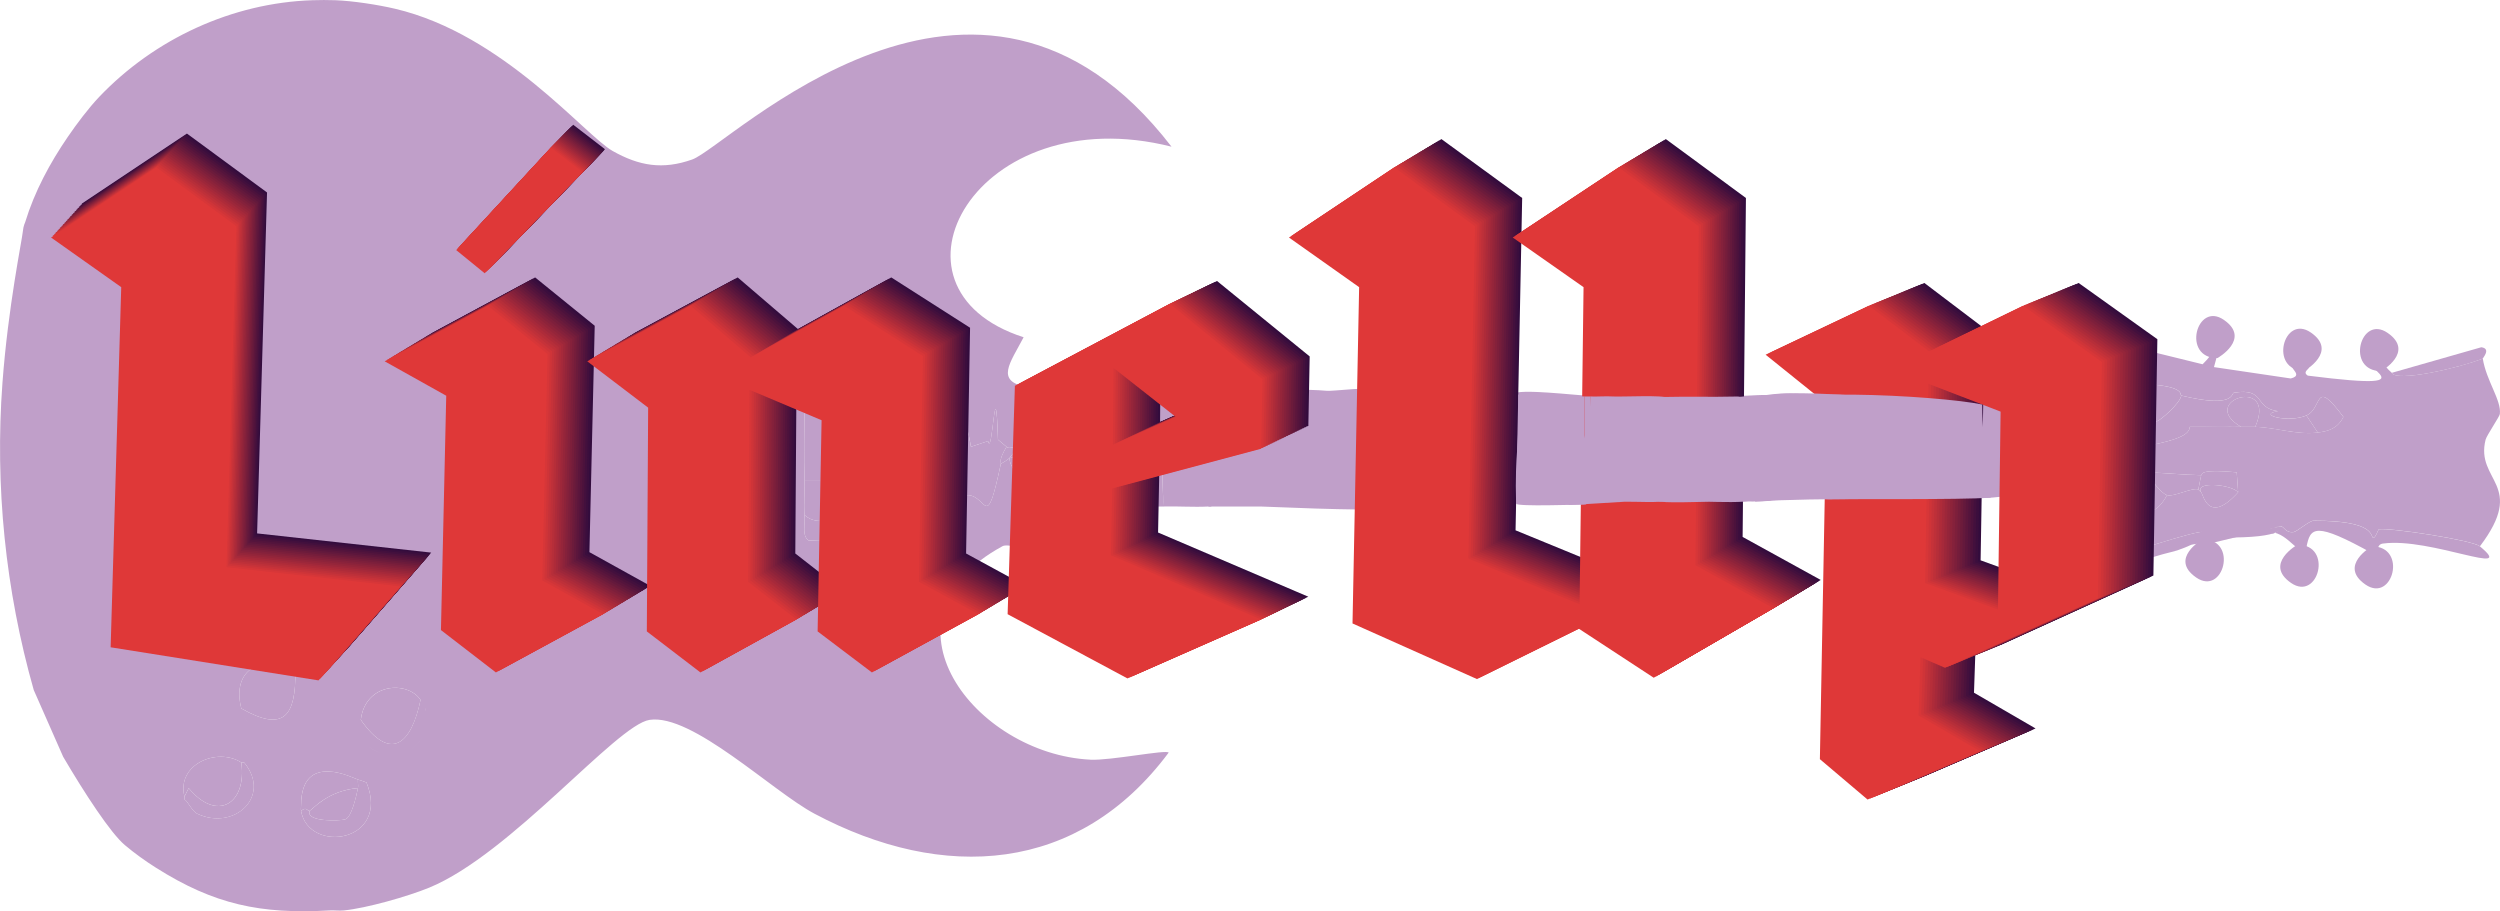 <?xml version="1.0" encoding="UTF-8"?>
<svg id="Layer_2" data-name="Layer 2" xmlns="http://www.w3.org/2000/svg" viewBox="0 0 906.35 330.35">
  <defs>
    <style>
      .cls-1 {
        fill: #54143c;
      }

      .cls-1, .cls-2, .cls-3, .cls-4, .cls-5, .cls-6, .cls-7, .cls-8, .cls-9, .cls-10, .cls-11, .cls-12, .cls-13, .cls-14, .cls-15, .cls-16, .cls-17, .cls-18, .cls-19, .cls-20, .cls-21, .cls-22, .cls-23 {
        stroke-width: 0px;
      }

      .cls-2 {
        fill: #751d3b;
      }

      .cls-3 {
        fill: #c09fc9;
      }

      .cls-4 {
        fill: #43103d;
      }

      .cls-5 {
        fill: #c63239;
      }

      .cls-6 {
        fill: #b62e39;
      }

      .cls-7 {
        fill: #5c163c;
      }

      .cls-8 {
        fill: #ae2b39;
      }

      .cls-9 {
        fill: #95253a;
      }

      .cls-10 {
        fill: #a6293a;
      }

      .cls-11 {
        fill: #3b0e3d;
      }

      .cls-12 {
        fill: #8d233a;
      }

      .cls-13 {
        fill: #cf3438;
      }

      .cls-14 {
        fill: #6c1b3b;
      }

      .cls-15 {
        fill: #d73638;
      }

      .cls-16 {
        fill: #7d1f3b;
      }

      .cls-17 {
        fill: #330c3d;
      }

      .cls-18 {
        fill: #df3838;
      }

      .cls-19 {
        fill: #85213b;
      }

      .cls-20 {
        fill: #4c123c;
      }

      .cls-21 {
        fill: #be3039;
      }

      .cls-22 {
        fill: #9d273a;
      }

      .cls-23 {
        fill: #64193c;
      }
    </style>
  </defs>
  <g id="Layer_1-2" data-name="Layer 1">
    <g>
      <g>
        <path class="cls-3" d="M701.08,144.96v35.06q-15.73.77-31.45,1.55-.26-18.82-.52-37.64l31.97,1.03Z"/>
        <path class="cls-3" d="M733.05,179.5c-5.3-.04-10.9,1.38-16.5,1.03-5.68-.35-11.44,1.19-13.41-1.55v-34.03c.75-1.05,22.5-.61,25.78-.52,8.68.24,6.85,1.02,7.22,1.03-5.95,3.23-1.97,20.97-3.09,34.03Z"/>
        <path class="cls-3" d="M733.05,179.5c1.13-13.06-2.86-30.8,3.09-34.03,4.78.16,2.91,2.05,3.09,2.06v3.09c-.72,6.63.51,13.04,1.03,19.59,0,.05-.18-.25,0,1.03.16,1.18-3.34,2.65,1.03,7.22-3.05,7.14-7.73,1.04-8.25,1.03Z"/>
        <path class="cls-3" d="M667.05,144.96v35.06q-14.18.77-28.36,1.55c-2.34-35.81-10.77-43.41,28.36-36.61Z"/>
        <path class="cls-3" d="M620.64,181.57c-2.14-.04-12.69.49-13.41-.52v-37.12q11.86-.26,23.72-.52c.8.41,11.34-.89,12.03.28.95,1.6-1.4,32.17-.69,37.62-.67.94-19.49.3-21.65.26Z"/>
        <path class="cls-3" d="M387.59,183.63c-4.47.13-9.93.57-14.44,1.03,2.38-19.39-6.03-9.26-7.22-18.56,4.68-1.37,5.03,2.99,6.19,3.09,1.84.17,17.53-23.54,15.47,14.44Z"/>
        <g>
          <path class="cls-3" d="M798.06,197.78c-6.81-11.18,23.92-7.13,28.83-6.93"/>
          <path class="cls-3" d="M864.01,197.04c-2.73.36-1.27,2.98-3.65,3.72-21.25-11.81-22.79-9.66-24.21-2.21-3.55-1.58-1.41,1.45-3.96-.43-.98-.72-3.7-3.62-6.43-4.64-5.02-1.88-1.46,2.42,1.12-2.63,1.33.05,1.55,2.42,4.64,2.06,1.17-.14,5.75-4.12,7.22-4.12,22.79-.05,20.49,5.83,21.66,6.19.76.23,1.78-3.05,2.06-3.09,4.17-.58,33.9,3.94,36.61,6.19,13.82,11.45-17.85-3.32-35.06-1.03Z"/>
          <g>
            <path class="cls-3" d="M799.56,192.91c-1.98-1.5-33.31,9.76-35.06,9.28-.66-.18-4.86-8.01-7.73-11.34-.96-1.11-2.59-5.26-3.61-6.19-2.48-2.26-10.16-4.41-11.86-6.19-4.37-4.57-.87-6.04-1.03-7.22l37.12,1.03c-10.65,8.56.77,21.2,8.25,7.22,2.44.76,9.02-2.83,11.34-2.06.07.02.09.26,1.03,1.03.73.6,2.5,12.08,13.41,0q-.26-3.61-.52-7.22c-14.82-1.41-12.19,1.04-12.89,1.03-6.6-.13-13.02-.85-19.59-1.03-6.14-.17-12.28-1.02-18.56-1.03,1.43-8.98,33.86-7.92,34.03-15.47,4.79.21,9.66-.3,14.44,0,1.56.1,2.84-.05,4.12,0,1.72.06,3.44-.05,5.16,0,7.44.2,15.09,3.02,22.69,2.06,3.82-.48,7.16-1.43,9.28-5.67-10.86-14.52-7.37-3.17-13.41-.52-6.46,2.83-18.23-.33-10.31-1.55-8.94-1.2-4.35-8.56-15.98-6.7-1.03.16.5,5.78-19.08,1.03-.66-.16,1.78-3.13-11.86-4.12-2.82,18.19-11.75,9.48-37.64,11.34h-2.06v-3.09c7.56.4,9.81-1.62,14.44-6.19,1.98-1.96,10.93-15.82,11.34-17.53q16.76,4.12,33.51,8.25c9.01-8.99-3.19-3.06,5.06-2.72,2.06.08,3.6-13.97-.94,3.75q13.92,2.06,27.84,4.12c6.08-1.5-4.58-5.33,4.2-4.72,5.79.4-1.04,1.82,1.98,3.69,51.3,6.47,10.78-4.46,22.02-10.97,1.82-1.05,5.62,7.66,7.66,6.77,2.44-1.07-6.49-3.28.75,3.17,1.59,3.45,24.02-1.63,33-5.16,1.29,8.11,6.8,15.1,6.19,20.11-.12.97-4.76,7.73-5.16,9.28-3.85,15.16,15.01,16.14-2.06,38.67-2.71-2.25-32.44-6.77-36.61-6.19-.28.04-1.3,3.33-2.06,3.09-1.16-.36,1.14-6.24-21.66-6.19-1.46,0-6.05,3.99-7.22,4.12-3.09.36-3.31-2.01-4.64-2.06"/>
            <g>
              <path class="cls-3" d="M794.4,197.52c-.18.05-3.53,1.73-7.22,2.61-17.28,4.13-27.65,13.02-30.42-9.28,2.87,3.33,7.07,11.16,7.73,11.34,1.75.48,33.08-10.78,35.06-9.28,3.01,5.38-.69,3.47-5.16,4.61Z"/>
              <path class="cls-3" d="M900.1,130.01c-8.98,3.52-31.41,8.61-33,5.16q16.24-4.64,32.48-9.28c3.67.52.48,3.92.52,4.12Z"/>
              <path class="cls-3" d="M765.01,123.82c-.42,1.71-9.36,15.57-11.34,17.53-3.17-4.45,7.81-11.57,8.25-20.11,2.38-2.98,4.21-2.01,3.09,2.58Z"/>
              <path class="cls-3" d="M790.79,143.41c-.42,2.85-7.68,9.07-8.77,9.28-1.92.38-37.27.42-39.19,0-.33-.07-1.6-1.42-1.55-2.06,25.89-1.87,34.82,6.85,37.64-11.34,13.64.99,11.2,3.96,11.86,4.12Z"/>
              <path class="cls-3" d="M867.11,178.99c-6.97,17.22-23.02-9.11-3.61-5.67q1.8,2.84,3.61,5.67Z"/>
              <path class="cls-3" d="M839.26,175.89c-10.73,20.98-21.15-10.32-2.58-3.61l2.58,3.61Z"/>
              <path class="cls-3" d="M777.39,172.29h1.03c1.85,1.83,4.92,6.5,7.22,7.22-7.48,13.98-18.9,1.35-8.25-7.22Z"/>
              <path class="cls-3" d="M840.29,156.82q-2.06-3.09-4.12-6.19c6.04-2.65,2.55-14.01,13.41.52-2.12,4.24-5.46,5.19-9.28,5.67Z"/>
              <path class="cls-3" d="M796.98,177.44c-2.32-.77-8.9,2.83-11.34,2.06-2.3-.72-5.37-5.39-7.22-7.22v-1.03c6.58.18,12.99.9,19.59,1.03l-1.03,5.16Z"/>
              <path class="cls-3" d="M877.42,147.02q-1.29,3.35-2.58,6.7c-15.88,2.11-9.73-13.32,2.58-6.7Z"/>
              <path class="cls-3" d="M778.42,172.29h-1.03l-37.12-1.03c-.18-1.28,0-.98,0-1.03,6.53,0,13.06-.01,19.59,0,6.28.01,12.42.86,18.56,1.03v1.03Z"/>
              <g>
                <path class="cls-3" d="M798.01,178.47c-2.48-4.17,11.07-2.82,13.41,0-10.91,12.08-12.67.6-13.41,0Z"/>
                <path class="cls-3" d="M811.42,178.47c-2.34-2.82-15.89-4.17-13.41,0-.94-.77-.96-1.01-1.03-1.03l1.03-5.16c.7.01-1.93-2.45,12.89-1.03q.26,3.61.52,7.22Z"/>
              </g>
            </g>
          </g>
          <g>
            <path class="cls-3" d="M817.61,154.75c8.21-18.64-21.36-9.57-5.16,0-1.28-.05-2.56.1-4.12,0h-14.44c-.17,7.54-32.6,6.49-34.03,15.47-6.53-.01-13.06,0-19.59,0-.52-6.55-1.75-12.96-1.03-19.59h2.06c-.05.65,1.22,1.99,1.55,2.06,1.91.42,37.26.38,39.19,0,1.09-.21,8.35-6.43,8.77-9.28,19.58,4.75,18.05-.87,19.08-1.03,11.64-1.86,7.05,5.5,15.98,6.7-7.92,1.22,3.85,4.38,10.31,1.55q2.06,3.09,4.12,6.19c-7.6.96-15.25-1.86-22.69-2.06Z"/>
            <path class="cls-3" d="M817.61,154.75c-1.72-.05-3.44.06-5.16,0-16.2-9.57,13.36-18.64,5.16,0Z"/>
            <path class="cls-3" d="M793.89,154.75h14.44c-4.78-.3-9.65.21-14.44,0Z"/>
            <path class="cls-3" d="M772.23,155.27c1.35,2.33-28.4,1.79-30.94,1.03,3.8-.07,29.85-2.91,30.94-1.03Z"/>
          </g>
        </g>
        <path class="cls-3" d="M522.68,142.9c-5.67,39.66,11.56,42.99-21.14,40.73-1.91-.85-5.7-42.69,7.22-26.81,2.36-9.4-11.88,3.15-8.77-14.95q11.34.52,22.69,1.03Z"/>
        <path class="cls-3" d="M498.96,149.08c.38,3.3-2.37,25.72-1.03,34.03-29.14,4.65-17.36-4.47-19.59-41.25,17.96-.59,19.36-3.75,20.62,7.22Z"/>
        <g>
          <path class="cls-3" d="M438.12,183.63c-5.45.3-11.13-.16-16.5,0,.69-8.29-4.01-28.13,10.31-21.14-8.92,3.15,6.17,4.08.52-2.58-15.86-4.23-12.84,12.6-12.89,23.72-4.63.15-8.96-.1-13.41,0,.6-8.84-3.78-27.68,10.31-22.17.87-2.72-15.5-10.56-12.37,22.17-5.27.12-10.35-.09-15.47,0,2.19-9.43-.67-32.86-14.44-19.59-1.64-.42-1.96-2.53-4.12-2.06v-1.03c5.48-3.92,3.19-13.74,2.06-20.62,8.28,1.65,90.62-.43,110.47,1.46-.76,35.9,92.15,46.73-25.4,41.85"/>
          <g>
            <path class="cls-3" d="M421.62,183.63c-.69.02-1.38-.02-2.06,0,.05-11.12-2.97-27.95,12.89-23.72,5.66,6.66-9.44,5.73-.52,2.58-14.32-6.98-9.62,12.85-10.31,21.14Z"/>
            <path class="cls-3" d="M406.15,183.63c-.69.01-1.38-.02-2.06,0-3.13-32.73,13.25-24.89,12.37-22.17-14.09-5.51-9.71,13.33-10.31,22.17Z"/>
            <path class="cls-3" d="M388.62,183.63c-.37,0-.81,0-1.03,0,2.06-37.97-13.63-14.27-15.47-14.44.03-1.31,1.36-4.48,2.06-5.16,13.76-13.26,16.63,10.17,14.44,19.59Z"/>
            <path class="cls-3" d="M439.15,183.63c-.97.06-.98,0-1.03,0,1.52-25.86-6.1-33.31,11.34-28.36-15.77-1.17-8.97,6.4-10.31,28.36Z"/>
            <path class="cls-3" d="M405.12,153.21c-2.43,15.23-20.31,4.18-15.98,2.58,5.29,5.34,13.54,6.49,13.92-2.58h2.06Z"/>
          </g>
        </g>
        <path class="cls-3" d="M372.12,169.19c-1.16-.11-1.51-4.46-6.19-3.09.22-.19,2.62-3.8,4.12-4.12,2.16-.46,2.48,1.65,4.12,2.06-.7.67-2.03,3.85-2.06,5.16Z"/>
        <g>
          <path class="cls-3" d="M109.15,293.97c2.1-1.75,2.42.32,3.09,0-1.44,4.11,11.01,3.66,12.89,3.09,2.36-.72,4.04-8.52,4.64-11.34.2-.96-.12-2.1,0-3.09,1.71.45,2.62.95,3.09,1.03,8.82,21.83-21,26.04-23.72,10.31Z"/>
          <path class="cls-3" d="M129.78,285.72c-11,.9-16.46,7.73-17.53,8.25-.67.32-.99-1.75-3.09,0-.11-.65,0-1.39,0-2.06.07-19.83,19.19-9.66,20.62-9.28-.12,1,.2,2.13,0,3.09Z"/>
          <path class="cls-3" d="M112.25,293.97c1.07-.52,6.53-7.34,17.53-8.25-.6,2.82-2.28,10.63-4.64,11.34-1.88.57-14.33,1.02-12.89-3.09Z"/>
          <g>
            <path class="cls-3" d="M66.87,289.85v-1.03q.77-1.55,1.55-3.09c10.1,12.33,21.13,5.9,19.08-9.28h1.03c10.12,12.33-3.74,24.88-17.02,18.56-1.89-.9-3.56-4.75-4.64-5.16Z"/>
            <g>
              <path class="cls-3" d="M59.66,258.91c6.03-5.77,7.8-12.86,1.03-18.56-7.43-6.26-17.07-2.9-19.59,5.16-1.99,6.35.06,7.98,3.09,13.41-1.44-.26-.41,2.43-2.58,2.06-7.84-1.32-14.28-34.57,11.34-30.94,15.65,2.22,18.89,24.08,6.7,28.87Z"/>
              <path class="cls-3" d="M59.66,258.91c-9.18,3.61-9.3,1.12-15.47,0-3.03-5.43-5.08-7.05-3.09-13.41l2.06,2.06v3.09c2.02,6.52,18.08,10.31,17.53-10.31,6.77,5.7,5,12.79-1.03,18.56Z"/>
              <path class="cls-3" d="M43.16,250.66c24.18,6.97,13.14-19.86,0-3.09l-2.06-2.06c2.52-8.06,12.16-11.42,19.59-5.16.55,20.63-15.51,16.83-17.53,10.31Z"/>
              <path class="cls-3" d="M43.16,250.66v-3.09c13.14-16.77,24.18,10.06,0,3.09Z"/>
            </g>
          </g>
          <g>
            <path class="cls-3" d="M309.21,174.35h-17.53c-.24-8.9-.09-17.91,0-26.81,2.02,3.5,8.99.13,18.56,3.09-.01,7.9-1,15.97-1.03,23.72Z"/>
            <path class="cls-3" d="M310.24,187.75c-6.3-.8-13.39,3.65-18.56-1.03-.31-4.06.11-8.28,0-12.37h17.53c0,1.36,1.75,7.56,1.03,13.41Z"/>
            <path class="cls-3" d="M310.24,150.63c-9.57-2.96-16.54.4-18.56-3.09.07-6.77-1.27-10.76-1.03-12.37,4.77,2.02,19.16-.84,20.62,3.09-1.69.36-1.02,6.64-1.03,12.37Z"/>
            <g>
              <path class="cls-3" d="M291.68,186.72c5.17,4.68,12.26.23,18.56,1.03q1.03-.26,2.06-.52c-1.62-8.66-.18-46.69-1.03-48.98-1.46-3.93-15.85-1.07-20.62-3.09-3.47-6.98,32.18-4.3,33-2.58-1.02,16.3.71,32.67,0,48.98-.04.96,1.08,1.1,1.03,2.06-.98,19.17-4.92,10.68-31.45,12.37-2.61-1.79-1.26-5.6-1.55-9.28Z"/>
              <path class="cls-3" d="M320.56,135.68c-3.86,5.58,3.58,60.06-5.67,53.11.45-18.73-4.79-62.36,5.67-53.11Z"/>
              <path class="cls-3" d="M310.24,187.75c.72-5.84-1.04-12.05-1.03-13.41.03-7.75,1.02-15.82,1.03-23.72,0-5.73-.66-12.01,1.03-12.37.85,2.3-.59,40.32,1.03,48.98q-1.03.26-2.06.52Z"/>
            </g>
          </g>
          <g>
            <path class="cls-3" d="M87.5,256.85c-3.79-14.39,7.93-20.19,19.59-13.41.14,16.06-4.07,22.23-19.59,13.41Z"/>
            <path class="cls-3" d="M105.03,249.11q-.77,2.32-1.55,4.64c-26.27,2.9-.75-12.51,1.55-4.64Z"/>
          </g>
          <g>
            <path class="cls-3" d="M130.81,260.97c1.65-13.5,16.96-14.26,21.66-7.22-3.44,16.4-10.97,22.46-21.66,7.22Z"/>
            <path class="cls-3" d="M146.28,255.3q-2.32,3.35-4.64,6.7c-18.4-1.24.18-11.32,4.64-6.7Z"/>
          </g>
          <g>
            <g>
              <path class="cls-3" d="M344.27,180.54c-.23-.15,1.56-1.31-4.12-3.09-1.69-.53-4.06-2.64-2.06,1.03-.53.15-1.4-.07-2.06,0-5.25-14.37,1.05-14.12,5.16-14.44,1.52-.12,7.64-.34,8.25.52-1.11,6.49,4.05,18.28-5.16,15.98Z"/>
              <path class="cls-3" d="M338.09,178.47c-2-3.67.37-1.56,2.06-1.03-.86.02-1.08.75-2.06,1.03Z"/>
              <path class="cls-3" d="M344.27,166.61l-.52,2.58c-7.39-1.19-1.28-6.44.52-2.58Z"/>
            </g>
            <g>
              <path class="cls-3" d="M362.84,168.16c-5.37,25.09-4.81,11.81-11.86,11.34-1.78-.12-.42,5.12-6.7,1.03,9.2,2.3,4.05-9.5,5.16-15.98-.61-.86-6.73-.63-8.25-.52.14-.5,1.92-2.03,2.06-2.06.55-.11,4.9,1.07,5.67,0,1.27-1.76.78-13.48,3.09,0q3.09-1.03,6.19-2.06c1.58,6.65,2.7-28.74,3.61-.52q1.55,1.29,3.09,2.58c-2.98,5.05-1.89,5.4-2.06,6.19Z"/>
              <path class="cls-3" d="M365.93,166.1c-.8.71-2.1,1.54-3.09,2.06.17-.79-.92-1.14,2.06-6.19.95,1.22,4.67-.68,5.16-1.03v1.03c-1.5.32-3.91,3.93-4.12,4.12Z"/>
              <path class="cls-3" d="M359.74,164.55v15.47c-10.47,4.95-12.88-22.43,0-15.47Z"/>
            </g>
          </g>
          <g>
            <path class="cls-3" d="M66.87,288.81c-2.93-11.7,11.89-18,20.62-12.37,2.05,15.18-8.97,21.61-19.08,9.28q-.77,1.55-1.55,3.09Z"/>
            <path class="cls-3" d="M84.41,280.05c.89,9.83-6.15,4.59-5.67,9.8-20.03-5.98,3.33-17.03,5.67-9.8Z"/>
          </g>
          <path class="cls-3" d="M395.32,275.41c-41.79-2.01-80.11-51.02-31.97-77.34,3.32-1.82,10.92,5.47,3.61-12.89.76-1.05,4.71-.36,6.19-.52,2.38-19.39-6.03-9.26-7.22-18.56-.8.71-2.1,1.54-3.09,2.06-5.37,25.09-4.81,11.81-11.86,11.34-1.78-.12-.42,5.12-6.7,1.03-.23-.15,1.56-1.31-4.12-3.09-.86.02-1.08.75-2.06,1.03-.53.15-1.4-.07-2.06,0h0c-5.25-14.37,1.05-14.12,5.16-14.44.14-.5,1.92-2.03,2.06-2.06h0c.55-.11,4.9,1.07,5.67,0,1.27-1.76.78-13.48,3.09,0q3.09-1.03,6.19-2.06c1.58,6.65,2.7-28.74,3.61-.52q1.55,1.29,3.09,2.58c.95,1.22,4.67-.68,5.16-1.03,5.48-3.92,3.19-13.74,2.06-20.62-11.36-2.26-5.97-8.59-1.03-18.05-55.51-17.86-17.12-86.94,53.62-69.09-70.68-91.79-160.52-.07-173.76,4.64-10.73,3.81-19.28,2.32-28.87-3.09-10.05-5.68-39.56-42.33-78.89-51.56-6.21-1.46-15.34-2.86-21.66-3.09-2.72-.1-5.53-.09-8.25,0-29.11.95-57.28,14-77.34,35.06-3.85,4.05-8.16,9.79-11.34,14.44-6.52,9.52-12.09,19.87-15.47,30.94-.01.13-.66,1.18-.88,3.52-.26,2.88-5.32,27.14-7.37,54.74-2.78,37.35,1.06,75.17,11.34,111.37l10.67,24.21c7.83,13.34,17.2,27.66,22.33,31.99,3.61,3.04,7.36,5.73,11.34,8.25,21.06,13.31,37.86,16.88,62.9,15.47,1.7-.1,3.47.17,5.16,0,8.16-.8,23.16-5.06,30.94-8.25,29.58-12.14,67.94-59.04,79.92-60.84,15.49-2.33,44.48,25.89,59.81,34.03,46.66,24.79,95.64,21.78,128.39-22.17-.91-1.16-21.04,2.93-28.36,2.58ZM330.02,149.92c.37.27.71.49,1.04.69-.33-.2-.68-.42-1.04-.69-.68-.5-1.43-1.11-2.24-1.87-.18-1.73,12.76-3.76,3.98-3.7,8.78-.07-4.15,1.97-3.98,3.7.81.75,1.56,1.37,2.24,1.87ZM323.65,132.58c-1.02,16.3.71,32.67,0,48.98-.04.96,1.08,1.1,1.03,2.06-.98,19.17-4.92,10.68-31.45,12.37-2.61-1.79-1.26-5.6-1.55-9.28-.31-4.06.11-8.28,0-12.37-.24-8.9-.09-17.91,0-26.81.07-6.77-1.27-10.76-1.03-12.37-3.47-6.98,32.18-4.3,33-2.58ZM325.53,181.48c3.6-.16,4.39-.2,8.46-.38-4.07.18-4.86.22-8.46.38ZM333.94,151.69s-.06,0-.09-.01c.03,0,.06,0,.09.01ZM340.35,148.57c.1,0,.21,0,.32,0,.89.07,1.58.51,2.15,1.11-.57-.6-1.26-1.05-2.15-1.11-.11,0-.21,0-.32,0ZM349.95,149.6c-1.39,2.59-2.37,3.84-3.13,4.26.76-.42,1.74-1.67,3.13-4.26h0ZM345.01,153.1c-.64-.94-1.25-2.41-2.19-3.42.95,1.01,1.55,2.48,2.19,3.42ZM340.66,182.6h0c.32-1,.25-1.35-.05-1.45.3.1.37.45.05,1.45ZM340.48,181.12s.02,0,.04,0c-.01,0-.02,0-.04,0ZM338.43,181.14c-.23-.05-.46-.14-.69-.27.23.13.46.22.69.27ZM340.3,156.41c-.18.37-.29,1.17-.48,2.06-.06.3-.13.6-.22.91-.34,1.22-.89,2.41-1.99,2.77-.28.09-.58.13-.93.1-.35-.03-.74-.11-1.17-.28-.14-.52-.25-1.02-.34-1.51.09.48.2.98.34,1.51.43.17.82.25,1.17.28.35.03.66-.01.93-.1,1.1-.36,1.65-1.55,1.99-2.77.08-.3.16-.61.22-.91.19-.89.3-1.69.48-2.06.06-.12.12-.2.2-.22-.08.02-.14.09-.2.22ZM340.69,156.27c.07.05.14.13.22.24-.08-.11-.15-.19-.22-.24ZM341.16,156.91c.11.2.23.46.37.75-.13-.29-.26-.55-.37-.75ZM341.86,158.43c.09.21.18.44.28.68-.1-.25-.19-.47-.28-.68ZM343.24,156.3c.68-1.43.7-2.63.3-3.54-.13-.3-.31-.58-.52-.81-.64-.71-1.61-1.12-2.66-1.16,1.05.04,2.02.45,2.66,1.16.21.24.39.51.52.81.39.91.38,2.11-.3,3.54.76.97,2.32.75,3.9-.04-1.58.78-3.14,1-3.9.04ZM347.19,156.24c.25-.13.5-.27.75-.42-.25.15-.5.29-.75.42ZM110.8,254.18c.07-.56.11-1.13.1-1.71,0,.57-.03,1.14-.1,1.71ZM110.86,251.62c-.04-.57-.13-1.15-.25-1.72-.1-.48-.24-.95-.4-1.42.16.47.3.95.4,1.42.12.57.21,1.15.25,1.72ZM107.09,243.44c1.35,1.38,2.31,2.91,2.93,4.51-.62-1.6-1.58-3.13-2.93-4.51.14,16.06-4.07,22.23-19.59,13.41h0c-3.79-14.39,7.93-20.19,19.59-13.41ZM90.21,262.3c-.78-1-1.38-1.86-1.88-3.02.51,1.16,1.1,2.02,1.88,3.02ZM71.51,295c-1.89-.9-3.56-4.75-4.64-5.16v-1.03c-2.93-11.7,11.89-18,20.62-12.37h1.03c10.12,12.33-3.74,24.88-17.02,18.56ZM107.1,261.66c.41-.4.79-.83,1.14-1.27-.35.45-.73.87-1.14,1.27ZM109.15,293.97c-.11-.65,0-1.39,0-2.06.07-19.83,19.19-9.66,20.62-9.28,1.71.45,2.62.95,3.09,1.03,8.82,21.83-21,26.04-23.72,10.31ZM133.18,270.1c-.45-.49-.84-1.03-1.17-1.61-.33-.58-.6-1.2-.81-1.87-.52-1.66-.65-3.56-.4-5.66,1.65-13.5,16.96-14.26,21.66-7.22h0c-3.44,16.4-10.97,22.46-21.66,7.22-.26,2.09-.12,4,.4,5.66.21.66.48,1.29.81,1.87.33.58.72,1.12,1.17,1.61,1.58,1.71,3.89,2.85,6.91,3.25.47.06,1.16.11,1.9.13-.74-.02-1.43-.07-1.9-.13-3.02-.4-5.33-1.53-6.91-3.25ZM148.7,271.96c-1.05.66-2.21,1.15-3.45,1.39-.12.02-.27.04-.42.06.16-.02.3-.04.42-.06,1.24-.24,2.4-.73,3.45-1.39,3.58-2.26,5.95-6.63,6.08-10.98.03-1.02-.06-2.05-.3-3.04-.12-.5-.27-.99-.45-1.46.19.48.34.97.45,1.46.23.99.33,2.02.3,3.04-.13,4.35-2.5,8.73-6.08,10.98Z"/>
        </g>
        <g>
          <path class="cls-3" d="M589.71,181.57c-4.1.21-8.26-.13-12.37,0v-38.16c2.74.1,5.52-.17,8.25,0,2.97.18,18.79-.61,19.59.52v37.12c-.76,1.08-13.05.39-15.47.52Z"/>
          <path class="cls-3" d="M577.33,181.57c-.99.03-1.09,1.03-2.06,1.03v-39.19c.69,0,1.38-.03,2.06,0v38.16Z"/>
          <g>
            <path class="cls-3" d="M593.83,163.52c2.58,7.94-15.6,4.15-4.64-2.58l4.64,2.58Z"/>
            <path class="cls-3" d="M591.77,163.52q-.77,1.8-1.55,3.61c-7.26-2.55-.22-5.89,1.55-3.61Z"/>
          </g>
        </g>
        <g>
          <path class="cls-3" d="M575.27,182.6c-3.35.02-25.03.54-25.78-.52q-.52-19.59-1.03-39.19c1.84-2.16,23,.47,26.81.52v39.19Z"/>
          <g>
            <path class="cls-3" d="M562.89,162.49v4.12c-10.48,6.1-10.55-10.48,0-4.12Z"/>
            <path class="cls-3" d="M561.86,164.55c-3.32,4.13-8.04-1.25-2.58-2.58q1.29,1.29,2.58,2.58Z"/>
          </g>
        </g>
        <g>
          <path class="cls-3" d="M547.43,143.93v38.16q-11.6.26-23.2.52-.26-19.85-.52-39.7l23.72,1.03Z"/>
          <g>
            <path class="cls-3" d="M537.11,164.55q-.77,1.8-1.55,3.61c-13.99,2.06-6.17-11.65,1.55-3.61Z"/>
            <path class="cls-3" d="M535.05,164.55c1.56,2.03-7.19,5.16-4.64-.52l4.64.52Z"/>
          </g>
        </g>
        <path class="cls-3" d="M832.91,197.48s-12.29,6.94-2.34,13.84,15.4-13.89,2.34-13.84Z"/>
        <path class="cls-3" d="M798.53,195.52s-12.29,6.94-2.34,13.84,15.4-13.89,2.34-13.84Z"/>
      </g>
      <path class="cls-3" d="M859.89,198.07s-12.29,6.94-2.34,13.84,15.4-13.89,2.34-13.84Z"/>
      <path class="cls-3" d="M803.92,129.82s12.29-6.94,2.34-13.84-15.4,13.89-2.34,13.84Z"/>
      <path class="cls-3" d="M835.46,134.41s12.29-6.94,2.34-13.84-15.4,13.89-2.34,13.84Z"/>
      <path class="cls-3" d="M863.29,134.54s12.29-6.94,2.34-13.84-15.4,13.89-2.34,13.84Z"/>
    </g>
    <g>
      <g>
        <path class="cls-17" d="M93.21,193.38l63.12,6.96-29.76,34.08-75.36-12,3.84-130.56-25.44-18,38.16-25.44,29.04,21.36-3.6,123.6Z"/>
        <path class="cls-17" d="M183.81,90.82l-10.32-8.4,34.32-37.2,11.52,8.88-35.52,36.72ZM156.57,120.74l37.44-20.16,21.6,17.52-1.92,82.08,22.08,12.24-38.88,21.12-19.92-15.36,1.92-84.96-22.32-12.48Z"/>
        <path class="cls-17" d="M288.81,131.06l-.48,69.6,17.52,13.68-34.8,19.2-19.44-14.88.48-81.12-22.08-16.8,37.44-20.16,21.84,18.72,33.84-18.72,28.56,18.24-1.44,81.84,21.6,11.76-38.64,21.12-19.68-14.88,1.44-76.56-26.16-11.04Z"/>
        <path class="cls-17" d="M420.57,152.98l22.8-10.08-22.56-17.76-.24,27.84ZM441.21,101.86l33.6,27.36-.48,25.2-54,14.4-.48,24.24,54.48,23.28-48.48,21.36-43.44-23.28,2.64-82.8,56.16-29.76Z"/>
        <path class="cls-17" d="M552.57,235.94l-45.12-20.16,2.4-121.92-25.44-18,38.16-25.44,29.28,21.36-2.4,120.48,40.32,16.56,1.44-114.96-25.68-18,38.4-25.44,29.04,21.36-1.2,122.88,28.32,15.6-43.44,25.2-27.12-17.76-36.96,18.24Z"/>
        <path class="cls-17" d="M744.45,212.74l.96-71.76-26.16-10.08-1.2,72.24,26.4,9.6ZM682.29,138.1l-22.08-17.76,37.44-17.76,21.84,16.56,34.08-16.56,28.56,20.4-1.44,85.68-55.44,25.2-8.88-3.84-.72,21.12,22.32,12.96-40.8,17.52-17.28-14.64,2.4-128.88Z"/>
      </g>
      <g>
        <polygon class="cls-11" points="92.69 193.96 155.81 200.92 126.05 235 50.69 223 54.53 92.44 29.09 74.44 67.25 49 96.29 70.36 92.69 193.96"/>
        <path class="cls-11" d="M183.43,91.21l-10.32-8.4,34.32-37.2,11.52,8.88-35.52,36.72ZM155.76,121.22l37.44-20.16,21.6,17.52-1.92,82.08,22.08,12.24-38.88,21.12-19.92-15.36,1.92-84.96-22.32-12.48Z"/>
        <polygon class="cls-11" points="288 131.54 287.52 201.15 305.04 214.83 270.24 234.03 250.79 219.15 251.27 138.03 229.19 121.22 266.63 101.06 288.48 119.79 322.32 101.06 350.88 119.3 349.44 201.15 371.04 212.91 332.4 234.03 312.72 219.15 314.16 142.59 288 131.54"/>
        <path class="cls-11" d="M419.75,153.37l22.8-10.08-22.56-17.76-.24,27.84ZM440.4,102.25l33.6,27.36-.48,25.2-54,14.4-.48,24.24,54.48,23.28-48.48,21.36-43.44-23.28,2.64-82.8,56.16-29.76Z"/>
        <polygon class="cls-11" points="551.75 236.43 506.63 216.27 509.03 94.34 483.59 76.34 521.75 50.9 551.03 72.26 548.63 192.75 588.95 209.31 590.39 94.34 564.71 76.34 603.11 50.9 632.15 72.26 630.95 195.15 659.27 210.75 615.83 235.95 588.71 218.19 551.75 236.43"/>
        <path class="cls-11" d="M743.49,213.13l.96-71.76-26.16-10.08-1.2,72.24,26.4,9.6ZM681.33,138.49l-22.08-17.76,37.44-17.76,21.84,16.56,34.08-16.56,28.56,20.4-1.44,85.68-55.44,25.2-8.88-3.84-.72,21.12,22.32,12.96-40.8,17.52-17.28-14.64,2.4-128.88Z"/>
      </g>
      <g>
        <polygon class="cls-4" points="92.16 194.55 155.28 201.51 125.52 235.59 50.16 223.59 54 93.02 28.56 75.02 66.72 49.58 95.76 70.94 92.16 194.55"/>
        <path class="cls-4" d="M183.04,91.6l-10.32-8.4,34.32-37.2,11.52,8.88-35.52,36.72ZM154.94,121.71l37.44-20.16,21.6,17.52-1.92,82.08,22.08,12.24-38.88,21.12-19.92-15.36,1.92-84.96-22.32-12.48Z"/>
        <polygon class="cls-4" points="287.18 132.03 286.7 201.63 304.22 215.32 269.42 234.52 249.98 219.64 250.46 138.51 228.38 121.71 265.82 101.55 287.66 120.27 321.5 101.55 350.06 119.79 348.62 201.63 370.22 213.4 331.58 234.52 311.9 219.64 313.34 143.07 287.18 132.03"/>
        <path class="cls-4" d="M418.94,153.76l22.8-10.08-22.56-17.76-.24,27.84ZM439.58,102.64l33.6,27.36-.48,25.2-54,14.4-.48,24.24,54.48,23.28-48.48,21.36-43.44-23.28,2.64-82.8,56.16-29.76Z"/>
        <polygon class="cls-4" points="550.94 236.92 505.82 216.76 508.22 94.83 482.78 76.83 520.94 51.39 550.22 72.75 547.82 193.24 588.14 209.8 589.58 94.83 563.9 76.83 602.3 51.39 631.34 72.75 630.14 195.63 658.46 211.24 615.02 236.44 587.9 218.68 550.94 236.92"/>
        <path class="cls-4" d="M742.53,213.53l.96-71.76-26.16-10.08-1.2,72.24,26.4,9.6ZM680.37,138.88l-22.08-17.76,37.44-17.76,21.84,16.56,34.08-16.56,28.56,20.4-1.44,85.68-55.44,25.2-8.88-3.84-.72,21.12,22.32,12.96-40.8,17.52-17.28-14.64,2.4-128.88Z"/>
      </g>
      <g>
        <polygon class="cls-20" points="91.63 195.13 154.75 202.09 124.99 236.17 49.63 224.17 53.47 93.61 28.03 75.61 66.19 50.17 95.23 71.53 91.63 195.13"/>
        <path class="cls-20" d="M182.65,92l-10.32-8.4,34.32-37.2,11.52,8.88-35.52,36.72ZM154.13,122.2l37.44-20.16,21.6,17.52-1.92,82.08,22.08,12.24-38.88,21.12-19.92-15.36,1.92-84.96-22.32-12.48Z"/>
        <polygon class="cls-20" points="286.37 132.52 285.89 202.12 303.41 215.8 268.61 235 249.17 220.12 249.65 139 227.57 122.2 265.01 102.04 286.85 120.76 320.69 102.04 349.25 120.28 347.81 202.12 369.41 213.88 330.77 235 311.09 220.12 312.53 143.56 286.37 132.52"/>
        <path class="cls-20" d="M418.13,154.16l22.8-10.08-22.56-17.76-.24,27.84ZM438.77,103.04l33.6,27.36-.48,25.2-54,14.4-.48,24.24,54.48,23.28-48.48,21.36-43.44-23.28,2.64-82.8,56.16-29.76Z"/>
        <polygon class="cls-20" points="550.12 237.4 505 217.24 507.4 95.32 481.96 77.32 520.12 51.88 549.4 73.24 547 193.72 587.32 210.28 588.76 95.32 563.08 77.32 601.48 51.88 630.52 73.24 629.32 196.12 657.65 211.72 614.2 236.92 587.08 219.16 550.12 237.4"/>
        <path class="cls-20" d="M741.57,213.92l.96-71.76-26.16-10.08-1.2,72.24,26.4,9.6ZM679.41,139.28l-22.08-17.76,37.44-17.76,21.84,16.56,34.08-16.56,28.56,20.4-1.44,85.68-55.44,25.2-8.88-3.84-.72,21.12,22.32,12.96-40.8,17.52-17.28-14.64,2.4-128.88Z"/>
      </g>
      <g>
        <polygon class="cls-1" points="91.1 195.71 154.22 202.67 124.46 236.75 49.1 224.75 52.94 94.19 27.5 76.19 65.66 50.75 94.7 72.11 91.1 195.71"/>
        <path class="cls-1" d="M182.27,92.39l-10.32-8.4,34.32-37.2,11.52,8.88-35.52,36.72ZM153.31,122.69l37.44-20.16,21.6,17.52-1.92,82.08,22.08,12.24-38.88,21.12-19.92-15.36,1.92-84.96-22.32-12.48Z"/>
        <polygon class="cls-1" points="285.55 133.01 285.07 202.61 302.59 216.29 267.79 235.49 248.35 220.61 248.83 139.49 226.75 122.69 264.19 102.53 286.03 121.25 319.87 102.53 348.43 120.77 346.99 202.61 368.59 214.37 329.95 235.49 310.27 220.61 311.71 144.05 285.55 133.01"/>
        <path class="cls-1" d="M417.31,154.55l22.8-10.08-22.56-17.76-.24,27.84ZM437.95,103.43l33.6,27.36-.48,25.2-54,14.4-.48,24.24,54.48,23.28-48.48,21.36-43.44-23.28,2.64-82.8,56.16-29.76Z"/>
        <polygon class="cls-1" points="549.31 237.89 504.19 217.73 506.59 95.81 481.15 77.81 519.31 52.37 548.59 73.73 546.19 194.21 586.51 210.77 587.95 95.81 562.27 77.81 600.67 52.37 629.71 73.73 628.51 196.61 656.83 212.21 613.39 237.41 586.27 219.65 549.31 237.89"/>
        <path class="cls-1" d="M740.62,214.31l.96-71.76-26.16-10.08-1.2,72.24,26.4,9.6ZM678.46,139.67l-22.08-17.76,37.44-17.76,21.84,16.56,34.08-16.56,28.56,20.4-1.44,85.68-55.44,25.2-8.88-3.84-.72,21.12,22.32,12.96-40.8,17.52-17.28-14.64,2.4-128.88Z"/>
      </g>
      <g>
        <polygon class="cls-7" points="90.57 196.3 153.69 203.26 123.93 237.34 48.57 225.34 52.41 94.77 26.97 76.77 65.13 51.33 94.17 72.69 90.57 196.3"/>
        <path class="cls-7" d="M181.88,92.78l-10.32-8.4,34.32-37.2,11.52,8.88-35.52,36.72ZM152.5,123.18l37.44-20.16,21.6,17.52-1.92,82.08,22.08,12.24-38.88,21.12-19.92-15.36,1.92-84.96-22.32-12.48Z"/>
        <polygon class="cls-7" points="284.74 133.5 284.26 203.1 301.78 216.78 266.98 235.98 247.54 221.1 248.02 139.98 225.94 123.18 263.38 103.02 285.22 121.74 319.06 103.02 347.62 121.26 346.18 203.1 367.78 214.86 329.14 235.98 309.46 221.1 310.9 144.54 284.74 133.5"/>
        <path class="cls-7" d="M416.5,154.94l22.8-10.08-22.56-17.76-.24,27.84ZM437.14,103.82l33.6,27.36-.48,25.2-54,14.4-.48,24.24,54.48,23.28-48.48,21.36-43.44-23.28,2.64-82.8,56.16-29.76Z"/>
        <polygon class="cls-7" points="548.49 238.38 503.37 218.22 505.77 96.3 480.33 78.3 518.49 52.86 547.77 74.22 545.37 194.7 585.69 211.26 587.13 96.3 561.45 78.3 599.85 52.86 628.89 74.22 627.7 197.1 656.02 212.7 612.57 237.9 585.45 220.14 548.49 238.38"/>
        <path class="cls-7" d="M739.66,214.7l.96-71.76-26.16-10.08-1.2,72.24,26.4,9.6ZM677.5,140.06l-22.08-17.76,37.44-17.76,21.84,16.56,34.08-16.56,28.56,20.4-1.44,85.68-55.44,25.2-8.88-3.84-.72,21.12,22.32,12.96-40.8,17.52-17.28-14.64,2.4-128.88Z"/>
      </g>
      <g>
        <polygon class="cls-23" points="90.04 196.88 153.16 203.84 123.4 237.92 48.04 225.92 51.88 95.36 26.44 77.36 64.6 51.92 93.64 73.28 90.04 196.88"/>
        <path class="cls-23" d="M181.5,93.18l-10.32-8.4,34.32-37.2,11.52,8.88-35.52,36.72ZM151.68,123.67l37.44-20.16,21.6,17.52-1.92,82.08,22.08,12.24-38.88,21.12-19.92-15.36,1.92-84.96-22.32-12.48Z"/>
        <polygon class="cls-23" points="283.92 133.99 283.44 203.59 300.96 217.27 266.16 236.47 246.72 221.59 247.2 140.47 225.12 123.67 262.56 103.51 284.4 122.23 318.24 103.51 346.8 121.75 345.36 203.59 366.96 215.35 328.32 236.47 308.64 221.59 310.08 145.03 283.92 133.99"/>
        <path class="cls-23" d="M415.68,155.34l22.8-10.08-22.56-17.76-.24,27.84ZM436.32,104.22l33.6,27.36-.48,25.2-54,14.4-.48,24.24,54.48,23.28-48.48,21.36-43.44-23.28,2.64-82.8,56.16-29.76Z"/>
        <polygon class="cls-23" points="547.68 238.87 502.56 218.71 504.96 96.79 479.52 78.79 517.68 53.35 546.96 74.71 544.56 195.19 584.88 211.75 586.32 96.79 560.64 78.79 599.04 53.35 628.08 74.71 626.88 197.59 655.2 213.19 611.76 238.39 584.64 220.63 547.68 238.87"/>
        <path class="cls-23" d="M738.7,215.1l.96-71.76-26.16-10.08-1.2,72.24,26.4,9.6ZM676.54,140.46l-22.08-17.76,37.44-17.76,21.84,16.56,34.08-16.56,28.56,20.4-1.44,85.68-55.44,25.2-8.88-3.84-.72,21.12,22.32,12.96-40.8,17.52-17.28-14.64,2.4-128.88Z"/>
      </g>
      <g>
        <polygon class="cls-14" points="89.51 197.46 152.63 204.42 122.87 238.5 47.51 226.5 51.35 95.94 25.91 77.94 64.07 52.5 93.11 73.86 89.51 197.46"/>
        <path class="cls-14" d="M181.11,93.57l-10.32-8.4,34.32-37.2,11.52,8.88-35.52,36.72ZM150.87,124.15l37.44-20.16,21.6,17.52-1.92,82.08,22.08,12.24-38.88,21.12-19.92-15.36,1.92-84.96-22.32-12.48Z"/>
        <polygon class="cls-14" points="283.11 134.48 282.63 204.08 300.15 217.76 265.35 236.96 245.91 222.08 246.39 140.96 224.31 124.15 261.75 103.99 283.59 122.72 317.43 103.99 345.99 122.23 344.55 204.08 366.15 215.84 327.51 236.96 307.83 222.08 309.27 145.52 283.11 134.48"/>
        <path class="cls-14" d="M414.87,155.73l22.8-10.08-22.56-17.76-.24,27.84ZM435.51,104.61l33.6,27.36-.48,25.2-54,14.4-.48,24.24,54.48,23.28-48.48,21.36-43.44-23.28,2.64-82.8,56.16-29.76Z"/>
        <polygon class="cls-14" points="546.86 239.36 501.74 219.2 504.14 97.27 478.7 79.27 516.86 53.83 546.14 75.19 543.74 195.68 584.07 212.24 585.5 97.27 559.82 79.27 598.23 53.83 627.27 75.19 626.07 198.08 654.39 213.68 610.95 238.88 583.83 221.12 546.86 239.36"/>
        <path class="cls-14" d="M737.75,215.49l.96-71.76-26.16-10.08-1.2,72.24,26.4,9.6ZM675.58,140.85l-22.08-17.76,37.44-17.76,21.84,16.56,34.08-16.56,28.56,20.4-1.44,85.68-55.44,25.2-8.88-3.84-.72,21.12,22.32,12.96-40.8,17.52-17.28-14.64,2.4-128.88Z"/>
      </g>
      <g>
        <polygon class="cls-2" points="88.98 198.05 152.11 205.01 122.35 239.09 46.98 227.09 50.82 96.53 25.38 78.52 63.54 53.08 92.58 74.44 88.98 198.05"/>
        <path class="cls-2" d="M180.72,93.96l-10.32-8.4,34.32-37.2,11.52,8.88-35.52,36.72ZM150.05,124.64l37.44-20.16,21.6,17.52-1.92,82.08,22.08,12.24-38.88,21.12-19.92-15.36,1.92-84.96-22.32-12.48Z"/>
        <polygon class="cls-2" points="282.29 134.96 281.81 204.56 299.33 218.25 264.53 237.45 245.09 222.57 245.57 141.44 223.49 124.64 260.93 104.48 282.77 123.2 316.61 104.48 345.17 122.72 343.73 204.56 365.33 216.33 326.69 237.45 307.01 222.57 308.45 146 282.29 134.96"/>
        <path class="cls-2" d="M414.05,156.12l22.8-10.08-22.56-17.76-.24,27.84ZM434.69,105l33.6,27.36-.48,25.2-54,14.4-.48,24.24,54.48,23.28-48.48,21.36-43.44-23.28,2.64-82.8,56.16-29.76Z"/>
        <polygon class="cls-2" points="546.05 239.85 500.93 219.69 503.33 97.76 477.89 79.76 516.05 54.32 545.33 75.68 542.93 196.17 583.25 212.73 584.69 97.76 559.01 79.76 597.41 54.32 626.45 75.68 625.25 198.56 653.57 214.17 610.13 239.37 583.01 221.61 546.05 239.85"/>
        <path class="cls-2" d="M736.79,215.88l.96-71.76-26.16-10.08-1.2,72.24,26.4,9.6ZM674.63,141.24l-22.08-17.76,37.44-17.76,21.84,16.56,34.08-16.56,28.56,20.4-1.44,85.68-55.44,25.2-8.88-3.84-.72,21.12,22.32,12.96-40.8,17.52-17.28-14.64,2.4-128.88Z"/>
      </g>
      <g>
        <polygon class="cls-16" points="88.46 198.63 151.58 205.59 121.82 239.67 46.45 227.67 50.29 97.11 24.85 79.11 63.01 53.67 92.06 75.03 88.46 198.63"/>
        <path class="cls-16" d="M180.34,94.35l-10.32-8.4,34.32-37.2,11.52,8.88-35.52,36.72ZM149.24,125.13l37.44-20.16,21.6,17.52-1.92,82.08,22.08,12.24-38.88,21.12-19.92-15.36,1.92-84.96-22.32-12.48Z"/>
        <polygon class="cls-16" points="281.48 135.45 281 205.05 298.52 218.73 263.72 237.93 244.28 223.05 244.76 141.93 222.68 125.13 260.12 104.97 281.96 123.69 315.8 104.97 344.36 123.21 342.92 205.05 364.52 216.81 325.88 237.93 306.2 223.05 307.64 146.49 281.48 135.45"/>
        <path class="cls-16" d="M413.24,156.52l22.8-10.08-22.56-17.76-.24,27.84ZM433.88,105.39l33.6,27.36-.48,25.2-54,14.4-.48,24.24,54.48,23.28-48.48,21.36-43.44-23.28,2.64-82.8,56.16-29.76Z"/>
        <polygon class="cls-16" points="545.24 240.33 500.11 220.17 502.51 98.25 477.07 80.25 515.23 54.81 544.52 76.17 542.12 196.65 582.44 213.21 583.88 98.25 558.2 80.25 596.6 54.81 625.64 76.17 624.44 199.05 652.76 214.65 609.32 239.85 582.2 222.09 545.24 240.33"/>
        <path class="cls-16" d="M735.83,216.28l.96-71.76-26.16-10.08-1.2,72.24,26.4,9.6ZM673.67,141.64l-22.08-17.76,37.44-17.76,21.84,16.56,34.08-16.56,28.56,20.4-1.44,85.68-55.44,25.2-8.88-3.84-.72,21.12,22.32,12.96-40.8,17.52-17.28-14.64,2.4-128.88Z"/>
      </g>
      <g>
        <polygon class="cls-19" points="87.93 199.21 151.05 206.17 121.29 240.26 45.93 228.26 49.77 97.69 24.33 79.69 62.49 54.25 91.53 75.61 87.93 199.21"/>
        <path class="cls-19" d="M179.95,94.75l-10.32-8.4,34.32-37.2,11.52,8.88-35.52,36.72ZM148.42,125.62l37.44-20.16,21.6,17.52-1.92,82.08,22.08,12.24-38.88,21.12-19.92-15.36,1.92-84.96-22.32-12.48Z"/>
        <polygon class="cls-19" points="280.66 135.94 280.18 205.54 297.7 219.22 262.9 238.42 243.46 223.54 243.94 142.42 221.86 125.62 259.3 105.46 281.14 124.18 314.99 105.46 343.55 123.7 342.11 205.54 363.71 217.3 325.07 238.42 305.38 223.54 306.82 146.98 280.66 135.94"/>
        <path class="cls-19" d="M412.42,156.91l22.8-10.08-22.56-17.76-.24,27.84ZM433.06,105.79l33.6,27.36-.48,25.2-54,14.4-.48,24.24,54.48,23.28-48.48,21.36-43.44-23.28,2.64-82.8,56.16-29.76Z"/>
        <polygon class="cls-19" points="544.42 240.82 499.3 220.66 501.7 98.74 476.26 80.74 514.42 55.3 543.7 76.66 541.3 197.14 581.62 213.7 583.06 98.74 557.38 80.74 595.78 55.3 624.82 76.66 623.62 199.54 651.94 215.14 608.5 240.34 581.38 222.58 544.42 240.82"/>
        <path class="cls-19" d="M734.87,216.67l.96-71.76-26.16-10.08-1.2,72.24,26.4,9.6ZM672.71,142.03l-22.08-17.76,37.44-17.76,21.84,16.56,34.08-16.56,28.56,20.4-1.44,85.68-55.44,25.2-8.88-3.84-.72,21.12,22.32,12.96-40.8,17.52-17.28-14.64,2.4-128.88Z"/>
      </g>
      <g>
        <polygon class="cls-12" points="87.4 199.8 150.52 206.76 120.76 240.84 45.4 228.84 49.24 98.28 23.8 80.27 61.96 54.84 91 76.19 87.4 199.8"/>
        <path class="cls-12" d="M179.57,95.14l-10.32-8.4,34.32-37.2,11.52,8.88-35.52,36.72ZM147.61,126.11l37.44-20.16,21.6,17.52-1.92,82.08,22.08,12.24-38.88,21.12-19.92-15.36,1.92-84.96-22.32-12.48Z"/>
        <polygon class="cls-12" points="279.85 136.43 279.37 206.03 296.89 219.71 262.09 238.91 242.65 224.03 243.13 142.91 221.05 126.11 258.49 105.95 280.33 124.67 314.17 105.95 342.73 124.19 341.29 206.03 362.89 217.79 324.25 238.91 304.57 224.03 306.01 147.47 279.85 136.43"/>
        <path class="cls-12" d="M411.61,157.3l22.8-10.08-22.56-17.76-.24,27.84ZM432.25,106.18l33.6,27.36-.48,25.2-54,14.4-.48,24.24,54.48,23.28-48.48,21.36-43.44-23.28,2.64-82.8,56.16-29.76Z"/>
        <polygon class="cls-12" points="543.61 241.31 498.48 221.15 500.89 99.23 475.44 81.23 513.6 55.79 542.89 77.15 540.49 197.63 580.81 214.19 582.25 99.23 556.57 81.23 594.97 55.79 624.01 77.15 622.81 200.03 651.13 215.63 607.69 240.83 580.57 223.07 543.61 241.31"/>
        <path class="cls-12" d="M733.92,217.06l.96-71.76-26.16-10.08-1.2,72.24,26.4,9.6ZM671.75,142.42l-22.08-17.76,37.44-17.76,21.84,16.56,34.08-16.56,28.56,20.4-1.44,85.68-55.44,25.2-8.88-3.84-.72,21.12,22.32,12.96-40.8,17.52-17.28-14.64,2.4-128.88Z"/>
      </g>
      <g>
        <polygon class="cls-9" points="86.87 200.38 149.99 207.34 120.23 241.42 44.87 229.42 48.71 98.86 23.27 80.86 61.43 55.42 90.47 76.78 86.87 200.38"/>
        <path class="cls-9" d="M179.18,95.53l-10.32-8.4,34.32-37.2,11.52,8.88-35.52,36.72ZM146.8,126.6l37.44-20.16,21.6,17.52-1.92,82.08,22.08,12.24-38.88,21.12-19.92-15.36,1.92-84.96-22.32-12.48Z"/>
        <polygon class="cls-9" points="279.03 136.92 278.56 206.52 296.08 220.2 261.27 239.4 241.83 224.52 242.31 143.4 220.23 126.6 257.67 106.44 279.52 125.16 313.36 106.44 341.92 124.68 340.48 206.52 362.08 218.28 323.44 239.4 303.76 224.52 305.2 147.96 279.03 136.92"/>
        <path class="cls-9" d="M410.79,157.69l22.8-10.08-22.56-17.76-.24,27.84ZM431.43,106.57l33.6,27.36-.48,25.2-54,14.4-.48,24.24,54.48,23.28-48.48,21.36-43.44-23.28,2.64-82.8,56.16-29.76Z"/>
        <polygon class="cls-9" points="542.79 241.8 497.67 221.64 500.07 99.72 474.63 81.72 512.79 56.28 542.07 77.64 539.67 198.12 579.99 214.68 581.43 99.72 555.75 81.72 594.15 56.28 623.19 77.64 621.99 200.52 650.31 216.12 606.87 241.32 579.75 223.56 542.79 241.8"/>
        <path class="cls-9" d="M732.96,217.46l.96-71.76-26.16-10.08-1.2,72.24,26.4,9.6ZM670.8,142.81l-22.08-17.76,37.44-17.76,21.84,16.56,34.08-16.56,28.56,20.4-1.44,85.68-55.44,25.2-8.88-3.84-.72,21.12,22.32,12.96-40.8,17.52-17.28-14.64,2.4-128.88Z"/>
      </g>
      <g>
        <polygon class="cls-22" points="86.34 200.97 149.46 207.93 119.7 242.01 44.34 230.01 48.18 99.44 22.74 81.44 60.9 56 89.94 77.36 86.34 200.97"/>
        <path class="cls-22" d="M178.79,95.93l-10.32-8.4,34.32-37.2,11.52,8.88-35.52,36.72ZM145.98,127.08l37.44-20.16,21.6,17.52-1.92,82.08,22.08,12.24-38.88,21.12-19.92-15.36,1.92-84.96-22.32-12.48Z"/>
        <polygon class="cls-22" points="278.22 137.41 277.74 207.01 295.26 220.69 260.46 239.89 241.02 225.01 241.5 143.89 219.42 127.08 256.86 106.92 278.7 125.65 312.54 106.92 341.1 125.16 339.66 207.01 361.26 218.77 322.62 239.89 302.94 225.01 304.38 148.45 278.22 137.41"/>
        <path class="cls-22" d="M409.98,158.09l22.8-10.08-22.56-17.76-.24,27.84ZM430.62,106.97l33.6,27.36-.48,25.2-54,14.4-.48,24.24,54.48,23.28-48.48,21.36-43.44-23.28,2.64-82.8,56.16-29.76Z"/>
        <polygon class="cls-22" points="541.98 242.29 496.86 222.13 499.26 100.2 473.81 82.2 511.98 56.76 541.26 78.12 538.86 198.61 579.18 215.17 580.62 100.2 554.94 82.2 593.34 56.76 622.38 78.12 621.18 201.01 649.5 216.61 606.06 241.81 578.94 224.05 541.98 242.29"/>
        <path class="cls-22" d="M732,217.85l.96-71.76-26.16-10.08-1.2,72.24,26.4,9.6ZM669.84,143.21l-22.08-17.76,37.44-17.76,21.84,16.56,34.08-16.56,28.56,20.4-1.44,85.68-55.44,25.2-8.88-3.84-.72,21.12,22.32,12.96-40.8,17.52-17.28-14.64,2.4-128.88Z"/>
      </g>
      <g>
        <polygon class="cls-10" points="85.81 201.55 148.93 208.51 119.17 242.59 43.81 230.59 47.65 100.03 22.21 82.03 60.37 56.59 89.41 77.95 85.81 201.55"/>
        <path class="cls-10" d="M178.41,96.32l-10.32-8.4,34.32-37.2,11.52,8.88-35.52,36.72ZM145.17,127.57l37.44-20.16,21.6,17.52-1.92,82.08,22.08,12.24-38.88,21.12-19.92-15.36,1.92-84.96-22.32-12.48Z"/>
        <polygon class="cls-10" points="277.41 137.89 276.93 207.5 294.45 221.18 259.65 240.38 240.21 225.5 240.68 144.37 218.6 127.57 256.05 107.41 277.89 126.13 311.73 107.41 340.29 125.65 338.85 207.5 360.45 219.26 321.81 240.38 302.13 225.5 303.57 148.93 277.41 137.89"/>
        <path class="cls-10" d="M409.17,158.48l22.8-10.08-22.56-17.76-.24,27.84ZM429.81,107.36l33.6,27.36-.48,25.2-54,14.4-.48,24.24,54.48,23.28-48.48,21.36-43.44-23.28,2.64-82.8,56.16-29.76Z"/>
        <polygon class="cls-10" points="541.16 242.78 496.04 222.62 498.44 100.69 473 82.69 511.16 57.25 540.44 78.61 538.04 199.1 578.36 215.66 579.8 100.69 554.12 82.69 592.52 57.25 621.56 78.61 620.36 201.5 648.68 217.1 605.24 242.3 578.12 224.54 541.16 242.78"/>
        <path class="cls-10" d="M731.04,218.24l.96-71.76-26.16-10.08-1.2,72.24,26.4,9.6ZM668.88,143.6l-22.08-17.76,37.44-17.76,21.84,16.56,34.08-16.56,28.56,20.4-1.44,85.68-55.44,25.2-8.88-3.84-.72,21.12,22.32,12.96-40.8,17.52-17.28-14.64,2.4-128.88Z"/>
      </g>
      <g>
        <polygon class="cls-8" points="85.28 202.13 148.4 209.09 118.64 243.17 43.28 231.17 47.12 100.61 21.68 82.61 59.84 57.17 88.88 78.53 85.28 202.13"/>
        <path class="cls-8" d="M178.02,96.71l-10.32-8.4,34.32-37.2,11.52,8.88-35.52,36.72ZM144.35,128.06l37.44-20.16,21.6,17.52-1.92,82.08,22.08,12.24-38.88,21.12-19.92-15.36,1.92-84.96-22.32-12.48Z"/>
        <polygon class="cls-8" points="276.59 138.38 276.11 207.98 293.63 221.67 258.83 240.86 239.39 225.98 239.87 144.86 217.79 128.06 255.23 107.9 277.07 126.62 310.91 107.9 339.47 126.14 338.03 207.98 359.63 219.74 320.99 240.86 301.31 225.98 302.75 149.42 276.59 138.38"/>
        <path class="cls-8" d="M408.35,158.87l22.8-10.08-22.56-17.76-.24,27.84ZM428.99,107.75l33.6,27.36-.48,25.2-54,14.4-.48,24.24,54.48,23.28-48.48,21.36-43.44-23.28,2.64-82.8,56.16-29.76Z"/>
        <polygon class="cls-8" points="540.35 243.26 495.23 223.1 497.63 101.18 472.19 83.18 510.35 57.74 539.63 79.1 537.23 199.58 577.55 216.14 578.99 101.18 553.31 83.18 591.71 57.74 620.75 79.1 619.55 201.98 647.87 217.58 604.43 242.78 577.31 225.02 540.35 243.26"/>
        <path class="cls-8" d="M730.09,218.64l.96-71.76-26.16-10.08-1.2,72.24,26.4,9.6ZM667.92,143.99l-22.08-17.76,37.44-17.76,21.84,16.56,34.08-16.56,28.56,20.4-1.44,85.68-55.44,25.2-8.88-3.84-.72,21.12,22.32,12.96-40.8,17.52-17.28-14.64,2.4-128.88Z"/>
      </g>
      <g>
        <polygon class="cls-6" points="84.75 202.72 147.87 209.68 118.11 243.76 42.75 231.76 46.59 101.19 21.15 83.19 59.31 57.75 88.35 79.11 84.75 202.72"/>
        <path class="cls-6" d="M177.64,97.11l-10.32-8.4,34.32-37.2,11.52,8.88-35.52,36.72ZM143.54,128.55l37.44-20.16,21.6,17.52-1.92,82.08,22.08,12.24-38.88,21.12-19.92-15.36,1.92-84.96-22.32-12.48Z"/>
        <polygon class="cls-6" points="275.78 138.87 275.3 208.47 292.82 222.15 258.02 241.35 238.58 226.47 239.06 145.35 216.98 128.55 254.42 108.39 276.26 127.11 310.1 108.39 338.66 126.63 337.22 208.47 358.82 220.23 320.18 241.35 300.5 226.47 301.94 149.91 275.78 138.87"/>
        <path class="cls-6" d="M407.54,159.27l22.8-10.08-22.56-17.76-.24,27.84ZM428.18,108.15l33.6,27.36-.48,25.2-54,14.4-.48,24.24,54.48,23.28-48.48,21.36-43.44-23.28,2.64-82.8,56.16-29.76Z"/>
        <polygon class="cls-6" points="539.53 243.75 494.41 223.59 496.81 101.67 471.37 83.67 509.53 58.23 538.81 79.59 536.41 200.07 576.73 216.63 578.17 101.67 552.49 83.67 590.89 58.23 619.93 79.59 618.74 202.47 647.06 218.07 603.61 243.27 576.49 225.51 539.53 243.75"/>
        <path class="cls-6" d="M729.13,219.03l.96-71.76-26.16-10.08-1.2,72.24,26.4,9.6ZM666.97,144.39l-22.08-17.76,37.44-17.76,21.84,16.56,34.08-16.56,28.56,20.4-1.44,85.68-55.44,25.2-8.88-3.84-.72,21.12,22.32,12.96-40.8,17.52-17.28-14.64,2.4-128.88Z"/>
      </g>
      <g>
        <polygon class="cls-21" points="84.22 203.3 147.35 210.26 117.59 244.34 42.22 232.34 46.06 101.78 20.62 83.78 58.78 58.34 87.82 79.7 84.22 203.3"/>
        <path class="cls-21" d="M177.25,97.5l-10.32-8.4,34.32-37.2,11.52,8.88-35.52,36.72ZM142.72,129.04l37.44-20.16,21.6,17.52-1.92,82.08,22.08,12.24-38.88,21.12-19.92-15.36,1.92-84.96-22.32-12.48Z"/>
        <polygon class="cls-21" points="274.96 139.36 274.48 208.96 292 222.64 257.2 241.84 237.76 226.96 238.24 145.84 216.16 129.04 253.6 108.88 275.44 127.6 309.28 108.88 337.84 127.12 336.4 208.96 358 220.72 319.36 241.84 299.68 226.96 301.12 150.4 274.96 139.36"/>
        <path class="cls-21" d="M406.72,159.66l22.8-10.08-22.56-17.76-.24,27.84ZM427.36,108.54l33.6,27.36-.48,25.2-54,14.4-.48,24.24,54.48,23.28-48.48,21.36-43.44-23.28,2.64-82.8,56.16-29.76Z"/>
        <polygon class="cls-21" points="538.72 244.24 493.6 224.08 496 102.16 470.56 84.16 508.72 58.72 538 80.08 535.6 200.56 575.92 217.12 577.36 102.16 551.68 84.16 590.08 58.72 619.12 80.08 617.92 202.96 646.24 218.56 602.8 243.76 575.68 226 538.72 244.24"/>
        <path class="cls-21" d="M728.17,219.42l.96-71.76-26.16-10.08-1.2,72.24,26.4,9.6ZM666.01,144.78l-22.08-17.76,37.44-17.76,21.84,16.56,34.08-16.56,28.56,20.4-1.44,85.68-55.44,25.2-8.88-3.84-.72,21.12,22.32,12.96-40.8,17.52-17.28-14.64,2.4-128.88Z"/>
      </g>
      <g>
        <polygon class="cls-5" points="83.7 203.88 146.82 210.84 117.06 244.92 41.69 232.92 45.53 102.36 20.09 84.36 58.25 58.92 87.3 80.28 83.7 203.88"/>
        <path class="cls-5" d="M176.86,97.89l-10.32-8.4,34.32-37.2,11.52,8.88-35.52,36.72ZM141.91,129.53l37.44-20.16,21.6,17.52-1.92,82.08,22.08,12.24-38.88,21.12-19.92-15.36,1.92-84.96-22.32-12.48Z"/>
        <polygon class="cls-5" points="274.15 139.85 273.67 209.45 291.19 223.13 256.39 242.33 236.95 227.45 237.43 146.33 215.35 129.53 252.79 109.37 274.63 128.09 308.47 109.37 337.03 127.61 335.59 209.45 357.19 221.21 318.55 242.33 298.87 227.45 300.31 150.89 274.15 139.85"/>
        <path class="cls-5" d="M405.91,160.05l22.8-10.08-22.56-17.76-.24,27.84ZM426.55,108.93l33.6,27.36-.48,25.2-54,14.4-.48,24.24,54.48,23.28-48.48,21.36-43.44-23.28,2.64-82.8,56.16-29.76Z"/>
        <polygon class="cls-5" points="537.9 244.73 492.78 224.57 495.18 102.65 469.74 84.65 507.9 59.21 537.18 80.57 534.78 201.05 575.11 217.61 576.54 102.65 550.86 84.65 589.27 59.21 618.31 80.57 617.11 203.45 645.43 219.05 601.98 244.25 574.86 226.49 537.9 244.73"/>
        <path class="cls-5" d="M727.21,219.82l.96-71.76-26.16-10.08-1.2,72.24,26.4,9.6ZM665.05,145.17l-22.08-17.76,37.44-17.76,21.84,16.56,34.08-16.56,28.56,20.4-1.44,85.68-55.44,25.2-8.88-3.84-.72,21.12,22.32,12.96-40.8,17.52-17.28-14.64,2.4-128.88Z"/>
      </g>
      <g>
        <polygon class="cls-13" points="83.17 204.47 146.29 211.43 116.53 245.51 41.17 233.51 45.01 102.94 19.57 84.94 57.73 59.5 86.77 80.86 83.17 204.47"/>
        <path class="cls-13" d="M176.48,98.29l-10.32-8.4,34.32-37.2,11.52,8.88-35.52,36.72ZM141.09,130.01l37.44-20.16,21.6,17.52-1.92,82.08,22.08,12.24-38.88,21.12-19.92-15.36,1.92-84.96-22.32-12.48Z"/>
        <polygon class="cls-13" points="273.33 140.34 272.85 209.94 290.37 223.62 255.57 242.82 236.13 227.94 236.61 146.82 214.53 130.01 251.97 109.85 273.81 128.58 307.65 109.85 336.21 128.09 334.77 209.94 356.37 221.7 317.73 242.82 298.05 227.94 299.49 151.38 273.33 140.34"/>
        <path class="cls-13" d="M405.09,160.45l22.8-10.08-22.56-17.76-.24,27.84ZM425.73,109.33l33.6,27.36-.48,25.2-54,14.4-.48,24.24,54.48,23.28-48.48,21.36-43.44-23.28,2.64-82.8,56.16-29.76Z"/>
        <polygon class="cls-13" points="537.09 245.22 491.97 225.06 494.37 103.14 468.93 85.13 507.09 59.69 536.37 81.05 533.97 201.54 574.29 218.1 575.73 103.14 550.05 85.13 588.45 59.69 617.49 81.05 616.29 203.94 644.61 219.54 601.17 244.74 574.05 226.98 537.09 245.22"/>
        <path class="cls-13" d="M726.26,220.21l.96-71.76-26.16-10.08-1.2,72.24,26.4,9.6ZM664.09,145.57l-22.08-17.76,37.44-17.76,21.84,16.56,34.08-16.56,28.56,20.4-1.44,85.68-55.44,25.2-8.88-3.84-.72,21.12,22.32,12.96-40.8,17.52-17.28-14.64,2.4-128.88Z"/>
      </g>
      <g>
        <polygon class="cls-15" points="82.64 205.05 145.76 212.01 116 246.09 40.64 234.09 44.48 103.53 19.04 85.53 57.2 60.09 86.24 81.45 82.64 205.05"/>
        <path class="cls-15" d="M176.09,98.68l-10.32-8.4,34.32-37.2,11.52,8.88-35.52,36.72ZM140.28,130.5l37.44-20.16,21.6,17.52-1.92,82.08,22.08,12.24-38.88,21.12-19.92-15.36,1.92-84.96-22.32-12.48Z"/>
        <polygon class="cls-15" points="272.52 140.82 272.04 210.43 289.56 224.11 254.76 243.31 235.32 228.43 235.8 147.3 213.72 130.5 251.16 110.34 273 129.06 306.84 110.34 335.4 128.58 333.96 210.43 355.56 222.19 316.92 243.31 297.24 228.43 298.68 151.86 272.52 140.82"/>
        <path class="cls-15" d="M404.28,160.84l22.8-10.08-22.56-17.76-.24,27.84ZM424.92,109.72l33.6,27.36-.48,25.2-54,14.4-.48,24.24,54.48,23.28-48.48,21.36-43.44-23.28,2.64-82.8,56.16-29.76Z"/>
        <polygon class="cls-15" points="536.27 245.71 491.15 225.55 493.55 103.62 468.11 85.62 506.27 60.18 535.55 81.54 533.15 202.03 573.48 218.59 574.92 103.62 549.23 85.62 587.64 60.18 616.68 81.54 615.48 204.43 643.8 220.03 600.36 245.23 573.24 227.47 536.27 245.71"/>
        <path class="cls-15" d="M725.3,220.6l.96-71.76-26.16-10.08-1.2,72.24,26.4,9.6ZM663.14,145.96l-22.08-17.76,37.44-17.76,21.84,16.56,34.08-16.56,28.56,20.4-1.44,85.68-55.44,25.2-8.88-3.84-.72,21.12,22.32,12.96-40.8,17.52-17.28-14.64,2.4-128.88Z"/>
      </g>
      <g>
        <path class="cls-18" d="M82.11,205.63l63.12,6.96-29.76,34.08-75.36-12,3.84-130.56-25.44-18,38.16-25.44,29.04,21.36-3.6,123.6Z"/>
        <path class="cls-18" d="M175.71,99.07l-10.32-8.4,34.32-37.2,11.52,8.88-35.52,36.72ZM139.46,130.99l37.44-20.16,21.6,17.52-1.92,82.08,22.08,12.24-38.88,21.12-19.92-15.36,1.92-84.96-22.32-12.48Z"/>
        <path class="cls-18" d="M271.7,141.31l-.48,69.6,17.52,13.68-34.8,19.2-19.44-14.88.48-81.12-22.08-16.8,37.44-20.16,21.84,18.72,33.84-18.72,28.56,18.24-1.44,81.84,21.6,11.76-38.64,21.12-19.68-14.88,1.44-76.56-26.16-11.04Z"/>
        <path class="cls-18" d="M403.46,161.23l22.8-10.08-22.56-17.76-.24,27.84ZM424.1,110.11l33.6,27.36-.48,25.2-54,14.4-.48,24.24,54.48,23.28-48.48,21.36-43.44-23.28,2.64-82.8,56.16-29.76Z"/>
        <path class="cls-18" d="M535.46,246.19l-45.12-20.16,2.4-121.92-25.44-18,38.16-25.44,29.28,21.36-2.4,120.48,40.32,16.56,1.44-114.96-25.68-18,38.4-25.44,29.04,21.36-1.2,122.88,28.32,15.6-43.44,25.2-27.12-17.76-36.96,18.24Z"/>
        <path class="cls-18" d="M724.34,220.99l.96-71.76-26.16-10.08-1.2,72.24,26.4,9.6ZM662.18,146.35l-22.08-17.76,37.44-17.76,21.84,16.56,34.08-16.56,28.56,20.4-1.44,85.68-55.44,25.2-8.88-3.84-.72,21.12,22.32,12.96-40.8,17.52-17.28-14.64,2.4-128.88Z"/>
      </g>
    </g>
    <g>
      <path class="cls-3" d="M672.86,143.4c17.5,1.06,20.07,37.36,2.54,37.48-11.75.08-27.28.16-39.1.94-1.95-35.81-20.73-41.87,36.57-38.42Z"/>
      <path class="cls-3" d="M718.63,146.66c0,17.53,3.07,16.25,3.07,33.78-11.82.77-48.44.4-60.39.59,18.57-.3-34.56-22.74-28.6-32.37,5.55-8.95,70.19-5.28,85.91-2.01Z"/>
      <path class="cls-3" d="M619.85,181.9c-2.14-.04-18.04.67-18.75-.33,0-18.56,1.19-19.08,1.19-37.64,11.86-.26,16.01.08,27.87-.18.8.41,3.43-.65,4.12.52.95,1.6-.71,31.67,0,37.12-.67.94-12.28.55-14.44.52Z"/>
      <g>
        <path class="cls-3" d="M588.91,181.9c-4.1.21-16.04,1.05-20.15,1.17,0-19.08,7.78-20.25,7.78-39.33,2.74.1,5.52-.17,8.25,0,2.97.18,18.79-.61,19.59.52v37.12c-.76,1.08-13.05.39-15.47.52Z"/>
        <path class="cls-3" d="M576.54,181.9c-.99.03-1.09,1.03-2.06,1.03v-39.19c.69,0,1.38-.03,2.06,0v38.16Z"/>
        <g>
          <path class="cls-3" d="M593.04,163.85c2.58,7.94-15.6,4.15-4.64-2.58q2.32,1.29,4.64,2.58Z"/>
          <path class="cls-3" d="M590.98,163.85l-1.55,3.61c-7.26-2.55-.22-5.89,1.55-3.61Z"/>
        </g>
      </g>
      <g>
        <path class="cls-3" d="M574.48,182.93c-3.35.02-24.09.76-24.84-.29-.52-19.59,1.3-19.87.79-39.46,1.84-2.16,20.25.52,24.05.57v39.19Z"/>
        <g>
          <path class="cls-3" d="M562.1,162.82v4.12c-10.48,6.1-10.55-10.48,0-4.12Z"/>
          <path class="cls-3" d="M561.07,164.89c-3.32,4.13-8.04-1.25-2.58-2.58l2.58,2.58Z"/>
        </g>
      </g>
    </g>
    <path class="cls-3" d="M826.89,190.85s2.58,4.38-21.51,3.99"/>
  </g>
</svg>